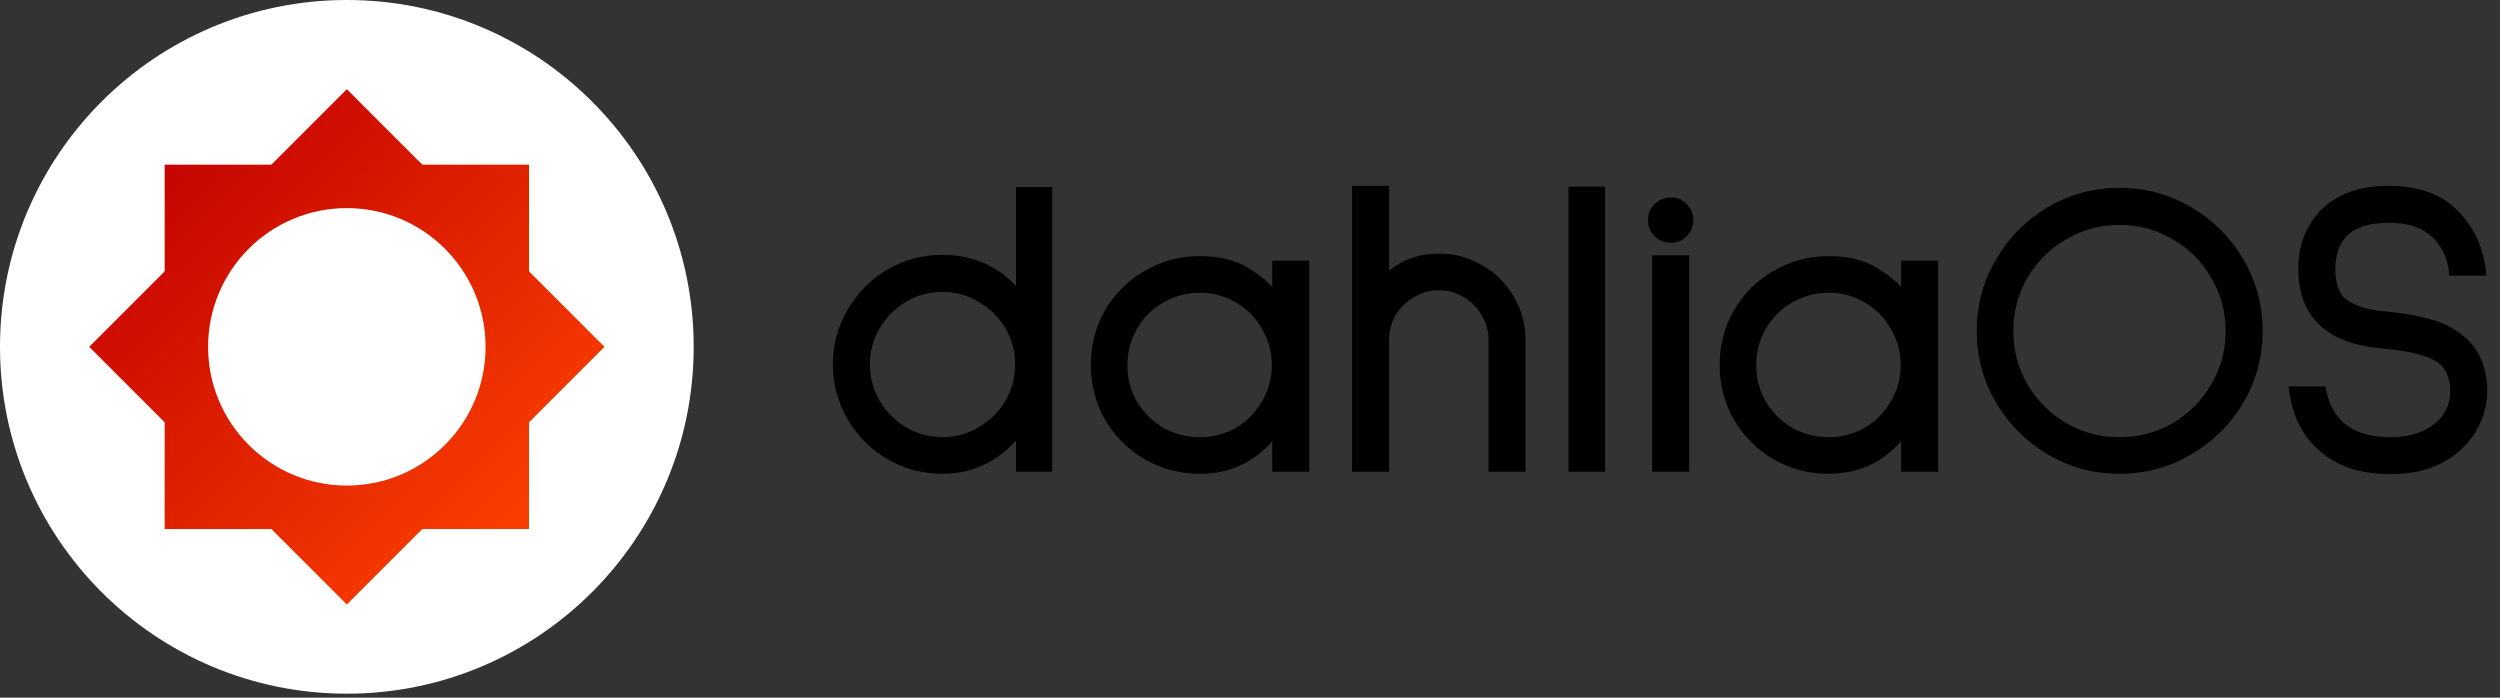 <svg width="129" height="36" viewBox="0 0 129 36" fill="none" xmlns="http://www.w3.org/2000/svg">
<rect x="0" y="0" width="129" height="36" fill="#333333" stroke="none"/>
<g clip-path="url(#clip0)">
<path d="M17.897 35.794C27.781 35.794 35.794 27.781 35.794 17.897C35.794 8.013 27.781 0 17.897 0C8.013 0 0 8.013 0 17.897C0 27.781 8.013 35.794 17.897 35.794Z" fill="white"/>
<path d="M8.496 8.496H27.298V27.298H8.496V8.496Z" fill="url(#paint0_linear)"/>
<path d="M4.602 17.897L17.897 4.602L31.192 17.897L17.897 31.192L4.602 17.897Z" fill="url(#paint1_linear)"/>
<path d="M17.897 25.055C21.85 25.055 25.055 21.85 25.055 17.897C25.055 13.943 21.85 10.738 17.897 10.738C13.943 10.738 10.738 13.943 10.738 17.897C10.738 21.85 13.943 25.055 17.897 25.055Z" fill="white"/>
<path d="M54.079 24.125H52.64V22.128C51.595 23.531 50.257 24.232 48.624 24.232C47.636 24.232 46.727 23.989 45.897 23.502C45.066 23.015 44.408 22.357 43.921 21.526C43.434 20.681 43.191 19.772 43.191 18.799C43.191 17.825 43.434 16.923 43.921 16.093C44.408 15.248 45.066 14.582 45.897 14.095C46.727 13.609 47.636 13.365 48.624 13.365C50.314 13.365 51.653 14.031 52.64 15.363V9.865H54.079V24.125ZM52.597 18.799C52.597 18.083 52.419 17.424 52.06 16.823C51.703 16.222 51.216 15.742 50.6 15.384C49.999 15.026 49.34 14.847 48.624 14.847C47.908 14.847 47.25 15.026 46.649 15.384C46.047 15.742 45.568 16.222 45.21 16.823C44.852 17.424 44.673 18.083 44.673 18.799C44.673 19.515 44.852 20.18 45.21 20.796C45.568 21.397 46.047 21.877 46.649 22.235C47.25 22.593 47.908 22.772 48.624 22.772C49.34 22.772 49.999 22.593 50.6 22.235C51.216 21.877 51.703 21.397 52.06 20.796C52.419 20.18 52.597 19.515 52.597 18.799ZM67.345 13.666V24.125H65.863V22.149C64.875 23.538 63.558 24.232 61.911 24.232C60.923 24.232 60.014 23.996 59.184 23.523C58.353 23.037 57.695 22.378 57.208 21.548C56.735 20.717 56.499 19.815 56.499 18.842C56.499 17.854 56.735 16.945 57.208 16.114C57.695 15.284 58.353 14.632 59.184 14.16C60.014 13.673 60.923 13.43 61.911 13.43C62.928 13.43 63.758 13.645 64.402 14.074C65.061 14.489 65.548 14.94 65.863 15.427V13.666H67.345ZM61.911 22.772C62.627 22.772 63.286 22.6 63.887 22.256C64.488 21.898 64.961 21.419 65.304 20.817C65.662 20.216 65.841 19.558 65.841 18.842C65.841 18.126 65.662 17.467 65.304 16.866C64.961 16.25 64.488 15.771 63.887 15.427C63.286 15.069 62.627 14.89 61.911 14.89C61.195 14.89 60.529 15.069 59.914 15.427C59.313 15.771 58.833 16.25 58.475 16.866C58.131 17.467 57.96 18.126 57.96 18.842C57.96 19.558 58.131 20.216 58.475 20.817C58.833 21.419 59.313 21.898 59.914 22.256C60.529 22.6 61.195 22.772 61.911 22.772ZM74.254 13.301C75.027 13.301 75.736 13.494 76.38 13.881C77.039 14.253 77.554 14.768 77.927 15.427C78.313 16.071 78.507 16.78 78.507 17.553V24.125H77.025V17.553C77.025 17.052 76.896 16.587 76.638 16.157C76.395 15.728 76.058 15.391 75.629 15.148C75.213 14.89 74.755 14.761 74.254 14.761C73.753 14.761 73.288 14.89 72.858 15.148C72.429 15.391 72.085 15.728 71.827 16.157C71.584 16.587 71.462 17.052 71.462 17.553V24.125H69.981V9.8H71.462V14.504C71.806 14.103 72.214 13.802 72.686 13.602C73.173 13.401 73.696 13.301 74.254 13.301ZM82.61 9.843V24.125H81.15V9.843H82.61ZM86.217 10.402C86.475 10.402 86.697 10.495 86.883 10.681C87.069 10.867 87.162 11.089 87.162 11.347C87.162 11.619 87.069 11.848 86.883 12.034C86.697 12.22 86.475 12.313 86.217 12.313C85.945 12.313 85.716 12.22 85.53 12.034C85.344 11.848 85.251 11.619 85.251 11.347C85.251 11.089 85.344 10.867 85.53 10.681C85.716 10.495 85.945 10.402 86.217 10.402ZM86.947 13.387V24.125H85.466V13.387H86.947ZM99.794 13.666V24.125H98.312V22.149C97.324 23.538 96.007 24.232 94.36 24.232C93.373 24.232 92.463 23.996 91.633 23.523C90.802 23.037 90.144 22.378 89.657 21.548C89.185 20.717 88.948 19.815 88.948 18.842C88.948 17.854 89.185 16.945 89.657 16.114C90.144 15.284 90.802 14.632 91.633 14.16C92.463 13.673 93.373 13.43 94.36 13.43C95.377 13.43 96.207 13.645 96.852 14.074C97.51 14.489 97.997 14.94 98.312 15.427V13.666H99.794ZM94.36 22.772C95.076 22.772 95.735 22.6 96.336 22.256C96.938 21.898 97.41 21.419 97.754 20.817C98.112 20.216 98.29 19.558 98.29 18.842C98.29 18.126 98.112 17.467 97.754 16.866C97.41 16.25 96.938 15.771 96.336 15.427C95.735 15.069 95.076 14.89 94.36 14.89C93.644 14.89 92.979 15.069 92.363 15.427C91.762 15.771 91.282 16.25 90.924 16.866C90.581 17.467 90.409 18.126 90.409 18.842C90.409 19.558 90.581 20.216 90.924 20.817C91.282 21.419 91.762 21.898 92.363 22.256C92.979 22.6 93.644 22.772 94.36 22.772ZM109.367 24.232C108.064 24.232 106.868 23.91 105.78 23.266C104.692 22.622 103.826 21.755 103.181 20.667C102.537 19.579 102.215 18.384 102.215 17.081C102.215 15.778 102.537 14.582 103.181 13.494C103.826 12.392 104.692 11.518 105.78 10.874C106.882 10.23 108.078 9.908 109.367 9.908C110.655 9.908 111.851 10.23 112.953 10.874C114.055 11.518 114.929 12.392 115.573 13.494C116.217 14.597 116.54 15.792 116.54 17.081C116.54 18.369 116.217 19.565 115.573 20.667C114.929 21.755 114.055 22.622 112.953 23.266C111.865 23.91 110.669 24.232 109.367 24.232ZM109.367 22.772C110.397 22.772 111.349 22.521 112.223 22.02C113.096 21.505 113.783 20.81 114.285 19.937C114.8 19.064 115.058 18.111 115.058 17.081C115.058 16.05 114.8 15.098 114.285 14.224C113.783 13.351 113.096 12.664 112.223 12.163C111.349 11.647 110.397 11.389 109.367 11.389C108.336 11.389 107.384 11.647 106.51 12.163C105.637 12.664 104.942 13.351 104.427 14.224C103.926 15.098 103.675 16.05 103.675 17.081C103.675 18.111 103.926 19.064 104.427 19.937C104.942 20.81 105.637 21.505 106.51 22.02C107.384 22.521 108.336 22.772 109.367 22.772ZM126.58 13.988C126.509 13.444 126.337 12.972 126.065 12.571C125.507 11.712 124.583 11.282 123.294 11.282C122.221 11.282 121.44 11.525 120.954 12.012C120.51 12.47 120.288 13.093 120.288 13.881C120.288 14.754 120.531 15.355 121.018 15.685C121.505 16.014 122.185 16.215 123.058 16.286C123.889 16.358 124.59 16.472 125.163 16.63C125.736 16.773 126.215 16.973 126.602 17.231C127.618 17.861 128.127 18.849 128.127 20.195C128.127 20.724 128.019 21.226 127.804 21.698C127.604 22.171 127.311 22.593 126.924 22.965C126.051 23.824 124.855 24.254 123.337 24.254C121.805 24.254 120.596 23.831 119.708 22.987C118.949 22.285 118.491 21.34 118.334 20.152H119.815C119.944 20.868 120.245 21.455 120.717 21.913C121.333 22.485 122.214 22.772 123.359 22.772C124.333 22.772 125.12 22.536 125.721 22.063C126.337 21.576 126.645 20.954 126.645 20.195C126.645 19.708 126.545 19.307 126.344 18.992C126.158 18.663 125.793 18.398 125.249 18.198C124.705 17.997 123.932 17.854 122.929 17.768C120.18 17.524 118.806 16.229 118.806 13.881C118.806 13.294 118.899 12.757 119.085 12.27C119.286 11.769 119.565 11.339 119.923 10.982C120.71 10.194 121.827 9.8 123.273 9.8H123.294C124.769 9.815 125.893 10.223 126.666 11.024C127.454 11.812 127.919 12.807 128.062 14.01H126.58V13.988Z" fill="black"/>
<path d="M54.079 24.125V24.34H54.294V24.125H54.079ZM52.64 24.125H52.426V24.34H52.64V24.125ZM52.64 22.128H52.855V21.48L52.468 21.999L52.64 22.128ZM45.897 23.502L46.005 23.317L45.897 23.502ZM43.921 21.526L43.735 21.634L43.735 21.634L43.736 21.635L43.921 21.526ZM43.921 16.093L44.106 16.201L44.107 16.201L44.107 16.2L43.921 16.093ZM45.897 14.095L46.005 14.281L45.897 14.095ZM52.64 15.363L52.468 15.491L52.855 16.012V15.363H52.64ZM52.64 9.865V9.65H52.426V9.865H52.64ZM54.079 9.865H54.294V9.65H54.079V9.865ZM52.06 16.823L51.876 16.933L52.06 16.823ZM50.6 15.384L50.49 15.569L50.491 15.569L50.492 15.57L50.6 15.384ZM46.649 15.384L46.758 15.569L46.649 15.384ZM45.21 16.823L45.394 16.933L45.21 16.823ZM45.21 20.796L45.024 20.904L45.025 20.905L45.025 20.906L45.21 20.796ZM46.649 22.235L46.539 22.419L46.649 22.235ZM50.6 22.235L50.492 22.049L50.491 22.05L50.49 22.05L50.6 22.235ZM52.06 20.796L52.245 20.906L52.246 20.905L52.246 20.904L52.06 20.796ZM54.079 23.91H52.64V24.34H54.079V23.91ZM52.855 24.125V22.128H52.426V24.125H52.855ZM52.468 21.999C51.46 23.352 50.183 24.017 48.624 24.017V24.447C50.33 24.447 51.73 23.709 52.813 22.256L52.468 21.999ZM48.624 24.017C47.674 24.017 46.802 23.784 46.005 23.317L45.788 23.687C46.653 24.194 47.599 24.447 48.624 24.447V24.017ZM46.005 23.317C45.207 22.849 44.575 22.216 44.106 21.418L43.736 21.635C44.241 22.497 44.926 23.182 45.788 23.687L46.005 23.317ZM44.107 21.419C43.639 20.607 43.406 19.735 43.406 18.799H42.976C42.976 19.81 43.23 20.756 43.735 21.634L44.107 21.419ZM43.406 18.799C43.406 17.863 43.639 16.998 44.106 16.201L43.736 15.984C43.23 16.848 42.976 17.788 42.976 18.799H43.406ZM44.107 16.2C44.576 15.387 45.208 14.748 46.005 14.281L45.788 13.91C44.925 14.416 44.24 15.109 43.735 15.986L44.107 16.2ZM46.005 14.281C46.802 13.814 47.674 13.58 48.624 13.58V13.151C47.599 13.151 46.653 13.404 45.788 13.91L46.005 14.281ZM48.624 13.58C50.247 13.58 51.522 14.215 52.468 15.491L52.813 15.235C51.783 13.847 50.38 13.151 48.624 13.151V13.58ZM52.855 15.363V9.865H52.426V15.363H52.855ZM52.64 10.079H54.079V9.65H52.64V10.079ZM53.864 9.865V24.125H54.294V9.865H53.864ZM52.812 18.799C52.812 18.045 52.623 17.349 52.245 16.713L51.876 16.933C52.214 17.5 52.383 18.121 52.383 18.799H52.812ZM52.245 16.713C51.868 16.08 51.355 15.574 50.708 15.198L50.492 15.57C51.077 15.91 51.537 16.363 51.876 16.933L52.245 16.713ZM50.71 15.2C50.075 14.821 49.378 14.632 48.624 14.632V15.062C49.303 15.062 49.923 15.231 50.49 15.569L50.71 15.2ZM48.624 14.632C47.871 14.632 47.174 14.821 46.539 15.2L46.758 15.569C47.326 15.231 47.946 15.062 48.624 15.062V14.632ZM46.539 15.2C45.907 15.576 45.401 16.081 45.025 16.713L45.394 16.933C45.734 16.362 46.188 15.908 46.758 15.569L46.539 15.2ZM45.025 16.713C44.647 17.349 44.458 18.045 44.458 18.799H44.888C44.888 18.121 45.056 17.5 45.394 16.933L45.025 16.713ZM44.458 18.799C44.458 19.552 44.647 20.255 45.024 20.904L45.395 20.688C45.056 20.105 44.888 19.477 44.888 18.799H44.458ZM45.025 20.906C45.401 21.538 45.907 22.043 46.539 22.419L46.758 22.05C46.188 21.711 45.734 21.257 45.394 20.686L45.025 20.906ZM46.539 22.419C47.174 22.798 47.871 22.987 48.624 22.987V22.557C47.946 22.557 47.326 22.388 46.758 22.05L46.539 22.419ZM48.624 22.987C49.378 22.987 50.075 22.798 50.71 22.419L50.49 22.05C49.923 22.388 49.303 22.557 48.624 22.557V22.987ZM50.708 22.421C51.355 22.045 51.868 21.539 52.245 20.906L51.876 20.686C51.537 21.256 51.077 21.709 50.492 22.049L50.708 22.421ZM52.246 20.904C52.623 20.255 52.812 19.552 52.812 18.799H52.383C52.383 19.477 52.214 20.105 51.875 20.688L52.246 20.904ZM67.345 13.666H67.559V13.451H67.345V13.666ZM67.345 24.125V24.34H67.559V24.125H67.345ZM65.863 24.125H65.648V24.34H65.863V24.125ZM65.863 22.149H66.078V21.477L65.688 22.025L65.863 22.149ZM59.184 23.523L59.075 23.709L59.076 23.709L59.078 23.71L59.184 23.523ZM57.208 21.548L57.021 21.654L57.022 21.655L57.023 21.656L57.208 21.548ZM57.208 16.114L57.023 16.006L57.022 16.007L57.021 16.008L57.208 16.114ZM59.184 14.16L59.29 14.347L59.291 14.346L59.292 14.345L59.184 14.16ZM64.402 14.074L64.283 14.253L64.285 14.254L64.288 14.256L64.402 14.074ZM65.863 15.427L65.683 15.544L66.078 16.154V15.427H65.863ZM65.863 13.666V13.451H65.648V13.666H65.863ZM63.887 22.256L63.994 22.443L63.995 22.442L63.997 22.441L63.887 22.256ZM65.304 20.817L65.12 20.708L65.119 20.709L65.118 20.711L65.304 20.817ZM65.304 16.866L65.117 16.971L65.118 16.973L65.12 16.976L65.304 16.866ZM63.887 15.427L63.777 15.612L63.779 15.613L63.781 15.614L63.887 15.427ZM59.914 15.427L60.021 15.614L60.021 15.613L60.022 15.613L59.914 15.427ZM58.475 16.866L58.289 16.758L58.289 16.759L58.289 16.759L58.475 16.866ZM58.475 20.817L58.289 20.924L58.29 20.926L58.291 20.927L58.475 20.817ZM59.914 22.256L59.804 22.441L59.807 22.442L59.809 22.444L59.914 22.256ZM67.13 13.666V24.125H67.559V13.666H67.13ZM67.345 23.91H65.863V24.34H67.345V23.91ZM66.078 24.125V22.149H65.648V24.125H66.078ZM65.688 22.025C64.739 23.359 63.485 24.017 61.911 24.017V24.447C63.63 24.447 65.011 23.717 66.038 22.274L65.688 22.025ZM61.911 24.017C60.959 24.017 60.087 23.79 59.29 23.337L59.078 23.71C59.941 24.202 60.888 24.447 61.911 24.447V24.017ZM59.292 23.338C58.494 22.87 57.861 22.238 57.393 21.439L57.023 21.656C57.528 22.518 58.213 23.203 59.075 23.709L59.292 23.338ZM57.395 21.442C56.941 20.644 56.714 19.779 56.714 18.842H56.284C56.284 19.852 56.53 20.791 57.021 21.654L57.395 21.442ZM56.714 18.842C56.714 17.89 56.941 17.017 57.395 16.221L57.021 16.008C56.53 16.872 56.284 17.818 56.284 18.842H56.714ZM57.393 16.223C57.861 15.425 58.493 14.8 59.29 14.347L59.078 13.973C58.214 14.464 57.528 15.143 57.023 16.006L57.393 16.223ZM59.292 14.345C60.089 13.878 60.961 13.645 61.911 13.645V13.215C60.886 13.215 59.939 13.468 59.075 13.975L59.292 14.345ZM61.911 13.645C62.898 13.645 63.684 13.853 64.283 14.253L64.522 13.895C63.833 13.436 62.957 13.215 61.911 13.215V13.645ZM64.288 14.256C64.929 14.66 65.389 15.09 65.683 15.544L66.043 15.31C65.707 14.79 65.193 14.319 64.517 13.892L64.288 14.256ZM66.078 15.427V13.666H65.648V15.427H66.078ZM65.863 13.881H67.345V13.451H65.863V13.881ZM61.911 22.987C62.663 22.987 63.359 22.806 63.994 22.443L63.781 22.07C63.213 22.394 62.591 22.557 61.911 22.557V22.987ZM63.997 22.441C64.63 22.064 65.129 21.558 65.491 20.924L65.118 20.711C64.793 21.28 64.347 21.733 63.777 22.072L63.997 22.441ZM65.489 20.927C65.867 20.292 66.056 19.595 66.056 18.842H65.626C65.626 19.52 65.458 20.14 65.12 20.708L65.489 20.927ZM66.056 18.842C66.056 18.088 65.867 17.391 65.489 16.756L65.12 16.976C65.458 17.543 65.626 18.164 65.626 18.842H66.056ZM65.492 16.761C65.13 16.112 64.63 15.604 63.994 15.241L63.781 15.614C64.347 15.937 64.792 16.388 65.117 16.971L65.492 16.761ZM63.997 15.242C63.361 14.864 62.665 14.675 61.911 14.675V15.105C62.589 15.105 63.21 15.274 63.777 15.612L63.997 15.242ZM61.911 14.675C61.158 14.675 60.455 14.864 59.806 15.241L60.022 15.613C60.605 15.274 61.233 15.105 61.911 15.105V14.675ZM59.807 15.241C59.172 15.604 58.666 16.111 58.289 16.758L58.661 16.974C59 16.39 59.453 15.938 60.021 15.614L59.807 15.241ZM58.289 16.759C57.926 17.394 57.745 18.09 57.745 18.842H58.174C58.174 18.162 58.337 17.54 58.662 16.973L58.289 16.759ZM57.745 18.842C57.745 19.594 57.926 20.289 58.289 20.924L58.662 20.711C58.337 20.143 58.174 19.522 58.174 18.842H57.745ZM58.291 20.927C58.667 21.559 59.172 22.065 59.804 22.441L60.024 22.072C59.453 21.732 58.999 21.278 58.66 20.708L58.291 20.927ZM59.809 22.444C60.458 22.806 61.159 22.987 61.911 22.987V22.557C61.231 22.557 60.602 22.394 60.019 22.069L59.809 22.444ZM76.38 13.881L76.27 14.065L76.272 14.066L76.275 14.068L76.38 13.881ZM77.927 15.427L77.74 15.533L77.741 15.535L77.742 15.537L77.927 15.427ZM78.507 24.125V24.34H78.721V24.125H78.507ZM77.025 24.125H76.81V24.34H77.025V24.125ZM76.638 16.157L76.451 16.263L76.452 16.265L76.454 16.268L76.638 16.157ZM75.629 15.148L75.515 15.33L75.519 15.333L75.523 15.335L75.629 15.148ZM72.858 15.148L72.964 15.335L72.966 15.333L72.969 15.332L72.858 15.148ZM71.827 16.157L71.643 16.047L71.642 16.049L71.641 16.051L71.827 16.157ZM71.462 24.125V24.34H71.677V24.125H71.462ZM69.981 24.125H69.766V24.34H69.981V24.125ZM69.981 9.8V9.586H69.766V9.8H69.981ZM71.462 9.8H71.677V9.586H71.462V9.8ZM71.462 14.504H71.248V15.084L71.625 14.643L71.462 14.504ZM72.686 13.602L72.605 13.403L72.603 13.403L72.603 13.404L72.686 13.602ZM74.254 13.516C74.989 13.516 75.66 13.699 76.27 14.065L76.491 13.697C75.812 13.289 75.065 13.086 74.254 13.086V13.516ZM76.275 14.068C76.899 14.421 77.387 14.908 77.74 15.533L78.114 15.321C77.722 14.629 77.179 14.085 76.486 13.694L76.275 14.068ZM77.742 15.537C78.108 16.147 78.292 16.818 78.292 17.553H78.721C78.721 16.742 78.518 15.995 78.111 15.316L77.742 15.537ZM78.292 17.553V24.125H78.721V17.553H78.292ZM78.507 23.91H77.025V24.34H78.507V23.91ZM77.239 24.125V17.553H76.81V24.125H77.239ZM77.239 17.553C77.239 17.013 77.1 16.51 76.822 16.047L76.454 16.268C76.692 16.664 76.81 17.091 76.81 17.553H77.239ZM76.825 16.051C76.562 15.588 76.198 15.224 75.734 14.961L75.523 15.335C75.918 15.559 76.227 15.867 76.451 16.263L76.825 16.051ZM75.742 14.965C75.292 14.686 74.794 14.546 74.254 14.546V14.976C74.716 14.976 75.135 15.094 75.515 15.33L75.742 14.965ZM74.254 14.546C73.714 14.546 73.21 14.686 72.748 14.964L72.969 15.332C73.365 15.094 73.792 14.976 74.254 14.976V14.546ZM72.752 14.961C72.29 15.223 71.92 15.586 71.643 16.047L72.011 16.268C72.251 15.87 72.567 15.559 72.964 15.335L72.752 14.961ZM71.641 16.051C71.379 16.514 71.248 17.015 71.248 17.553H71.677C71.677 17.089 71.789 16.66 72.014 16.263L71.641 16.051ZM71.248 17.553V24.125H71.677V17.553H71.248ZM71.462 23.91H69.981V24.34H71.462V23.91ZM70.195 24.125V9.8H69.766V24.125H70.195ZM69.981 10.015H71.462V9.586H69.981V10.015ZM71.248 9.8V14.504H71.677V9.8H71.248ZM71.625 14.643C71.948 14.267 72.329 13.986 72.77 13.799L72.603 13.404C72.099 13.618 71.664 13.938 71.299 14.364L71.625 14.643ZM72.768 13.8C73.227 13.611 73.722 13.516 74.254 13.516V13.086C73.669 13.086 73.119 13.191 72.605 13.403L72.768 13.8ZM82.61 9.843H82.825V9.628H82.61V9.843ZM82.61 24.125V24.34H82.825V24.125H82.61ZM81.15 24.125H80.935V24.34H81.15V24.125ZM81.15 9.843V9.628H80.935V9.843H81.15ZM82.395 9.843V24.125H82.825V9.843H82.395ZM82.61 23.91H81.15V24.34H82.61V23.91ZM81.364 24.125V9.843H80.935V24.125H81.364ZM81.15 10.058H82.61V9.628H81.15V10.058ZM86.883 10.681L86.731 10.833L86.883 10.681ZM86.883 12.034L86.731 11.882L86.883 12.034ZM85.53 12.034L85.378 12.186L85.53 12.034ZM85.53 10.681L85.378 10.529L85.53 10.681ZM86.947 13.387H87.162V13.172H86.947V13.387ZM86.947 24.125V24.34H87.162V24.125H86.947ZM85.466 24.125H85.251V24.34H85.466V24.125ZM85.466 13.387V13.172H85.251V13.387H85.466ZM86.217 10.616C86.417 10.616 86.584 10.686 86.731 10.833L87.035 10.529C86.809 10.303 86.533 10.187 86.217 10.187V10.616ZM86.731 10.833C86.878 10.979 86.947 11.147 86.947 11.347H87.377C87.377 11.03 87.26 10.754 87.035 10.529L86.731 10.833ZM86.947 11.347C86.947 11.564 86.876 11.738 86.731 11.882L87.035 12.186C87.263 11.958 87.377 11.673 87.377 11.347H86.947ZM86.731 11.882C86.584 12.029 86.417 12.098 86.217 12.098V12.528C86.533 12.528 86.809 12.411 87.035 12.186L86.731 11.882ZM86.217 12.098C86 12.098 85.826 12.026 85.682 11.882L85.378 12.186C85.606 12.414 85.89 12.528 86.217 12.528V12.098ZM85.682 11.882C85.537 11.738 85.466 11.564 85.466 11.347H85.036C85.036 11.673 85.15 11.958 85.378 12.186L85.682 11.882ZM85.466 11.347C85.466 11.147 85.535 10.979 85.682 10.833L85.378 10.529C85.153 10.754 85.036 11.03 85.036 11.347H85.466ZM85.682 10.833C85.826 10.688 86 10.616 86.217 10.616V10.187C85.89 10.187 85.606 10.301 85.378 10.529L85.682 10.833ZM86.733 13.387V24.125H87.162V13.387H86.733ZM86.947 23.91H85.466V24.34H86.947V23.91ZM85.68 24.125V13.387H85.251V24.125H85.68ZM85.466 13.602H86.947V13.172H85.466V13.602ZM99.794 13.666H100.009V13.451H99.794V13.666ZM99.794 24.125V24.34H100.009V24.125H99.794ZM98.312 24.125H98.097V24.34H98.312V24.125ZM98.312 22.149H98.527V21.477L98.137 22.025L98.312 22.149ZM91.633 23.523L91.524 23.709L91.526 23.709L91.527 23.71L91.633 23.523ZM89.657 21.548L89.471 21.654L89.471 21.655L89.472 21.656L89.657 21.548ZM89.657 16.114L89.472 16.006L89.471 16.007L89.471 16.008L89.657 16.114ZM91.633 14.16L91.739 14.347L91.74 14.346L91.742 14.345L91.633 14.16ZM96.852 14.074L96.733 14.253L96.735 14.254L96.737 14.256L96.852 14.074ZM98.312 15.427L98.132 15.544L98.527 16.154V15.427H98.312ZM98.312 13.666V13.451H98.097V13.666H98.312ZM96.336 22.256L96.443 22.443L96.445 22.442L96.446 22.441L96.336 22.256ZM97.754 20.817L97.569 20.708L97.568 20.709L97.567 20.711L97.754 20.817ZM97.754 16.866L97.566 16.971L97.567 16.973L97.569 16.976L97.754 16.866ZM96.336 15.427L96.227 15.612L96.228 15.613L96.23 15.614L96.336 15.427ZM92.363 15.427L92.47 15.614L92.471 15.613L92.471 15.613L92.363 15.427ZM90.924 16.866L90.739 16.758L90.738 16.759L90.738 16.759L90.924 16.866ZM90.924 20.817L90.738 20.924L90.739 20.926L90.74 20.927L90.924 20.817ZM92.363 22.256L92.253 22.441L92.256 22.442L92.259 22.444L92.363 22.256ZM99.579 13.666V24.125H100.009V13.666H99.579ZM99.794 23.91H98.312V24.34H99.794V23.91ZM98.527 24.125V22.149H98.097V24.125H98.527ZM98.137 22.025C97.188 23.359 95.935 24.017 94.36 24.017V24.447C96.079 24.447 97.461 23.717 98.487 22.274L98.137 22.025ZM94.36 24.017C93.409 24.017 92.536 23.79 91.739 23.337L91.527 23.71C92.391 24.202 93.337 24.447 94.36 24.447V24.017ZM91.742 23.338C90.943 22.87 90.311 22.238 89.843 21.439L89.472 21.656C89.977 22.518 90.662 23.203 91.524 23.709L91.742 23.338ZM89.844 21.442C89.39 20.644 89.163 19.779 89.163 18.842H88.734C88.734 19.852 88.979 20.791 89.471 21.654L89.844 21.442ZM89.163 18.842C89.163 17.89 89.39 17.017 89.844 16.221L89.471 16.008C88.979 16.872 88.734 17.818 88.734 18.842H89.163ZM89.843 16.223C90.31 15.425 90.942 14.8 91.739 14.347L91.527 13.973C90.663 14.464 89.978 15.143 89.472 16.006L89.843 16.223ZM91.742 14.345C92.538 13.878 93.41 13.645 94.36 13.645V13.215C93.335 13.215 92.389 13.468 91.524 13.975L91.742 14.345ZM94.36 13.645C95.348 13.645 96.133 13.853 96.733 14.253L96.971 13.895C96.282 13.436 95.406 13.215 94.36 13.215V13.645ZM96.737 14.256C97.378 14.66 97.839 15.09 98.132 15.544L98.492 15.31C98.156 14.79 97.643 14.319 96.966 13.892L96.737 14.256ZM98.527 15.427V13.666H98.097V15.427H98.527ZM98.312 13.881H99.794V13.451H98.312V13.881ZM94.36 22.987C95.112 22.987 95.808 22.806 96.443 22.443L96.23 22.07C95.662 22.394 95.04 22.557 94.36 22.557V22.987ZM96.446 22.441C97.079 22.064 97.578 21.558 97.94 20.924L97.567 20.711C97.242 21.28 96.796 21.733 96.227 22.072L96.446 22.441ZM97.938 20.927C98.316 20.292 98.505 19.595 98.505 18.842H98.076C98.076 19.52 97.907 20.14 97.569 20.708L97.938 20.927ZM98.505 18.842C98.505 18.088 98.316 17.391 97.938 16.756L97.569 16.976C97.907 17.543 98.076 18.164 98.076 18.842H98.505ZM97.941 16.761C97.579 16.112 97.079 15.604 96.443 15.241L96.23 15.614C96.796 15.937 97.241 16.388 97.566 16.971L97.941 16.761ZM96.446 15.242C95.811 14.864 95.114 14.675 94.36 14.675V15.105C95.039 15.105 95.659 15.274 96.227 15.612L96.446 15.242ZM94.36 14.675C93.607 14.675 92.904 14.864 92.255 15.241L92.471 15.613C93.054 15.274 93.682 15.105 94.36 15.105V14.675ZM92.257 15.241C91.621 15.604 91.115 16.111 90.739 16.758L91.11 16.974C91.449 16.39 91.902 15.938 92.47 15.614L92.257 15.241ZM90.738 16.759C90.375 17.394 90.194 18.09 90.194 18.842H90.624C90.624 18.162 90.786 17.54 91.111 16.973L90.738 16.759ZM90.194 18.842C90.194 19.594 90.375 20.289 90.738 20.924L91.111 20.711C90.786 20.143 90.624 19.522 90.624 18.842H90.194ZM90.74 20.927C91.116 21.559 91.621 22.065 92.253 22.441L92.473 22.072C91.902 21.732 91.448 21.278 91.109 20.708L90.74 20.927ZM92.259 22.444C92.907 22.806 93.609 22.987 94.36 22.987V22.557C93.681 22.557 93.051 22.394 92.468 22.069L92.259 22.444ZM105.78 23.266L105.889 23.081L105.78 23.266ZM103.181 20.667L102.996 20.777L103.181 20.667ZM103.181 13.494L103.366 13.604L103.366 13.603L103.367 13.602L103.181 13.494ZM105.78 10.874L105.672 10.689L105.671 10.689L105.67 10.689L105.78 10.874ZM112.953 10.874L112.845 11.059L112.953 10.874ZM115.573 13.494L115.759 13.386L115.573 13.494ZM115.573 20.667L115.758 20.777L115.758 20.776L115.759 20.776L115.573 20.667ZM112.953 23.266L112.845 23.08L112.844 23.081L112.844 23.081L112.953 23.266ZM112.223 22.02L112.33 22.206L112.331 22.206L112.332 22.205L112.223 22.02ZM114.285 19.937L114.1 19.828L114.099 19.829L114.098 19.83L114.285 19.937ZM114.285 14.224L114.098 14.331L114.099 14.332L114.1 14.334L114.285 14.224ZM112.223 12.163L112.114 12.348L112.115 12.348L112.116 12.349L112.223 12.163ZM106.51 12.163L106.617 12.349L106.618 12.348L106.619 12.348L106.51 12.163ZM104.427 14.224L104.242 14.115L104.241 14.116L104.241 14.117L104.427 14.224ZM104.427 19.937L104.241 20.044L104.241 20.045L104.242 20.046L104.427 19.937ZM106.51 22.02L106.401 22.205L106.402 22.206L106.403 22.206L106.51 22.02ZM109.367 24.017C108.101 24.017 106.943 23.705 105.889 23.081L105.67 23.451C106.793 24.115 108.026 24.447 109.367 24.447V24.017ZM105.889 23.081C104.832 22.455 103.992 21.615 103.366 20.558L102.996 20.777C103.659 21.896 104.551 22.788 105.67 23.451L105.889 23.081ZM103.366 20.558C102.742 19.504 102.43 18.346 102.43 17.081H102C102 18.421 102.332 19.654 102.996 20.777L103.366 20.558ZM102.43 17.081C102.43 15.815 102.742 14.658 103.366 13.604L102.996 13.385C102.332 14.507 102 15.741 102 17.081H102.43ZM103.367 13.602C103.993 12.531 104.833 11.684 105.889 11.059L105.67 10.689C104.551 11.352 103.658 12.252 102.996 13.386L103.367 13.602ZM105.888 11.059C106.958 10.435 108.116 10.122 109.367 10.122V9.693C108.04 9.693 106.807 10.025 105.672 10.689L105.888 11.059ZM109.367 10.122C110.617 10.122 111.775 10.435 112.845 11.059L113.061 10.689C111.926 10.025 110.693 9.693 109.367 9.693V10.122ZM112.845 11.059C113.915 11.685 114.762 12.532 115.388 13.602L115.759 13.386C115.096 12.252 114.196 11.352 113.061 10.689L112.845 11.059ZM115.388 13.602C116.012 14.672 116.325 15.83 116.325 17.081H116.754C116.754 15.754 116.422 14.521 115.759 13.386L115.388 13.602ZM116.325 17.081C116.325 18.331 116.012 19.49 115.388 20.559L115.759 20.776C116.422 19.64 116.754 18.407 116.754 17.081H116.325ZM115.388 20.558C114.763 21.614 113.916 22.454 112.845 23.08L113.061 23.451C114.195 22.789 115.095 21.896 115.758 20.777L115.388 20.558ZM112.844 23.081C111.79 23.705 110.632 24.017 109.367 24.017V24.447C110.707 24.447 111.94 24.115 113.062 23.451L112.844 23.081ZM109.367 22.987C110.434 22.987 111.423 22.727 112.33 22.206L112.116 21.834C111.276 22.316 110.361 22.557 109.367 22.557V22.987ZM112.332 22.205C113.237 21.671 113.951 20.95 114.471 20.044L114.098 19.83C113.616 20.671 112.955 21.339 112.114 21.835L112.332 22.205ZM114.469 20.046C115.005 19.139 115.272 18.149 115.272 17.081H114.843C114.843 18.074 114.595 18.988 114.1 19.828L114.469 20.046ZM115.272 17.081C115.272 16.012 115.005 15.022 114.469 14.115L114.1 14.334C114.595 15.173 114.843 16.088 114.843 17.081H115.272ZM114.471 14.117C113.951 13.211 113.236 12.496 112.33 11.976L112.116 12.349C112.956 12.831 113.616 13.491 114.098 14.331L114.471 14.117ZM112.332 11.978C111.425 11.442 110.435 11.175 109.367 11.175V11.604C110.36 11.604 111.274 11.852 112.114 12.348L112.332 11.978ZM109.367 11.175C108.298 11.175 107.308 11.442 106.401 11.978L106.619 12.348C107.459 11.852 108.373 11.604 109.367 11.604V11.175ZM106.403 11.976C105.497 12.496 104.776 13.21 104.242 14.115L104.612 14.334C105.109 13.492 105.776 12.831 106.617 12.349L106.403 11.976ZM104.241 14.117C103.72 15.024 103.461 16.013 103.461 17.081H103.89C103.89 16.086 104.131 15.171 104.613 14.331L104.241 14.117ZM103.461 17.081C103.461 18.148 103.72 19.137 104.241 20.044L104.613 19.83C104.131 18.99 103.89 18.075 103.89 17.081H103.461ZM104.242 20.046C104.776 20.951 105.496 21.671 106.401 22.205L106.619 21.835C105.777 21.338 105.109 20.67 104.612 19.828L104.242 20.046ZM106.403 22.206C107.31 22.727 108.299 22.987 109.367 22.987V22.557C108.372 22.557 107.457 22.316 106.617 21.834L106.403 22.206ZM126.58 13.988H126.795V13.974L126.793 13.96L126.58 13.988ZM126.065 12.571L125.885 12.688L125.886 12.69L125.887 12.691L126.065 12.571ZM120.954 12.012L120.802 11.861L120.801 11.862L120.799 11.863L120.954 12.012ZM121.018 15.685L120.898 15.863L121.018 15.685ZM123.058 16.286L123.077 16.072L123.076 16.072L123.076 16.072L123.058 16.286ZM125.163 16.63L125.106 16.837L125.109 16.837L125.111 16.838L125.163 16.63ZM126.602 17.231L126.483 17.41L126.486 17.412L126.489 17.414L126.602 17.231ZM127.804 21.698L127.609 21.609L127.608 21.612L127.607 21.614L127.804 21.698ZM126.924 22.965L126.775 22.811L126.774 22.811L126.773 22.812L126.924 22.965ZM119.708 22.987L119.856 22.831L119.855 22.83L119.854 22.829L119.708 22.987ZM118.334 20.152V19.937H118.088L118.121 20.18L118.334 20.152ZM119.815 20.152L120.027 20.114L119.995 19.937H119.815V20.152ZM120.717 21.913L120.568 22.067L120.569 22.069L120.571 22.07L120.717 21.913ZM125.721 22.063L125.854 22.232L125.854 22.232L125.854 22.232L125.721 22.063ZM126.344 18.992L126.157 19.098L126.16 19.103L126.163 19.107L126.344 18.992ZM125.249 18.198L125.323 17.996L125.249 18.198ZM122.929 17.768L122.911 17.982L122.911 17.982L122.911 17.982L122.929 17.768ZM119.085 12.27L118.886 12.19L118.885 12.192L118.884 12.193L119.085 12.27ZM119.923 10.982L119.771 10.83L119.923 10.982ZM123.295 9.8L123.297 9.586H123.296H123.295V9.8ZM126.666 11.024L126.512 11.174L126.513 11.175L126.514 11.176L126.666 11.024ZM128.062 14.01V14.224H128.304L128.276 13.984L128.062 14.01ZM126.58 14.01H126.366V14.224H126.58V14.01ZM126.793 13.96C126.718 13.387 126.536 12.882 126.243 12.45L125.887 12.691C126.138 13.061 126.3 13.501 126.368 14.016L126.793 13.96ZM126.245 12.454C125.637 11.518 124.635 11.067 123.295 11.067V11.497C124.532 11.497 125.377 11.906 125.885 12.688L126.245 12.454ZM123.295 11.067C122.195 11.067 121.346 11.316 120.802 11.861L121.106 12.164C121.534 11.735 122.247 11.497 123.295 11.497V11.067ZM120.799 11.863C120.308 12.37 120.073 13.051 120.073 13.881H120.503C120.503 13.135 120.711 12.571 121.108 12.162L120.799 11.863ZM120.073 13.881C120.073 14.789 120.327 15.476 120.898 15.863L121.138 15.507C120.736 15.234 120.503 14.72 120.503 13.881H120.073ZM120.898 15.863C121.427 16.22 122.147 16.427 123.041 16.5L123.076 16.072C122.223 16.002 121.583 15.808 121.138 15.507L120.898 15.863ZM123.04 16.5C123.862 16.571 124.55 16.684 125.106 16.837L125.22 16.423C124.631 16.261 123.915 16.144 123.077 16.072L123.04 16.5ZM125.111 16.838C125.666 16.977 126.121 17.169 126.483 17.41L126.721 17.052C126.309 16.778 125.806 16.569 125.215 16.421L125.111 16.838ZM126.489 17.414C127.433 17.999 127.912 18.912 127.912 20.195H128.341C128.341 18.786 127.804 17.723 126.715 17.049L126.489 17.414ZM127.912 20.195C127.912 20.695 127.811 21.165 127.609 21.609L128 21.787C128.228 21.286 128.341 20.755 128.341 20.195H127.912ZM127.607 21.614C127.418 22.059 127.142 22.457 126.775 22.811L127.073 23.12C127.479 22.729 127.79 22.282 128.002 21.782L127.607 21.614ZM126.773 22.812C125.949 23.623 124.813 24.039 123.337 24.039V24.468C124.897 24.468 126.152 24.026 127.075 23.118L126.773 22.812ZM123.337 24.039C121.846 24.039 120.694 23.629 119.856 22.831L119.56 23.142C120.497 24.034 121.765 24.468 123.337 24.468V24.039ZM119.854 22.829C119.137 22.167 118.698 21.271 118.546 20.124L118.121 20.18C118.284 21.41 118.761 22.403 119.562 23.144L119.854 22.829ZM118.334 20.366H119.815V19.937H118.334V20.366ZM119.604 20.19C119.74 20.945 120.06 21.574 120.568 22.067L120.867 21.759C120.43 21.335 120.148 20.79 120.027 20.114L119.604 20.19ZM120.571 22.07C121.239 22.691 122.179 22.987 123.359 22.987V22.557C122.248 22.557 121.427 22.28 120.864 21.756L120.571 22.07ZM123.359 22.987C124.367 22.987 125.206 22.742 125.854 22.232L125.589 21.894C125.035 22.33 124.298 22.557 123.359 22.557V22.987ZM125.854 22.232C126.52 21.706 126.86 21.022 126.86 20.195H126.43C126.43 20.885 126.154 21.447 125.588 21.895L125.854 22.232ZM126.86 20.195C126.86 19.679 126.753 19.235 126.525 18.877L126.163 19.107C126.336 19.379 126.43 19.737 126.43 20.195H126.86ZM126.531 18.886C126.31 18.494 125.891 18.205 125.323 17.996L125.175 18.399C125.695 18.591 126.006 18.831 126.157 19.098L126.531 18.886ZM125.323 17.996C124.753 17.786 123.957 17.64 122.948 17.554L122.911 17.982C123.906 18.067 124.657 18.208 125.175 18.399L125.323 17.996ZM122.949 17.554C121.601 17.435 120.623 17.06 119.984 16.457C119.35 15.86 119.021 15.011 119.021 13.881H118.591C118.591 15.099 118.949 16.072 119.69 16.77C120.425 17.463 121.509 17.858 122.911 17.982L122.949 17.554ZM119.021 13.881C119.021 13.317 119.11 12.806 119.286 12.347L118.884 12.193C118.688 12.707 118.591 13.271 118.591 13.881H119.021ZM119.285 12.35C119.475 11.874 119.739 11.469 120.075 11.133L119.771 10.83C119.391 11.209 119.096 11.664 118.886 12.19L119.285 12.35ZM120.075 11.133C120.811 10.397 121.866 10.015 123.273 10.015V9.586C121.788 9.586 120.61 9.991 119.771 10.83L120.075 11.133ZM123.273 10.015H123.295V9.586H123.273V10.015ZM123.292 10.015C124.729 10.029 125.79 10.425 126.512 11.174L126.821 10.875C125.996 10.02 124.81 9.6 123.297 9.586L123.292 10.015ZM126.514 11.176C127.265 11.927 127.711 12.876 127.849 14.035L128.276 13.984C128.127 12.738 127.643 11.697 126.818 10.873L126.514 11.176ZM128.062 13.795H126.58V14.224H128.062V13.795ZM126.795 14.01V13.988H126.366V14.01H126.795Z" fill="black"/>
</g>
<defs>
<linearGradient id="paint0_linear" x1="7.231" y1="7.265" x2="28.46" y2="28.528" gradientUnits="userSpaceOnUse">
<stop stop-color="#C00000"/>
<stop offset="1" stop-color="#FF4300"/>
</linearGradient>
<linearGradient id="paint1_linear" x1="7.231" y1="7.265" x2="28.46" y2="28.528" gradientUnits="userSpaceOnUse">
<stop stop-color="#C00000"/>
<stop offset="1" stop-color="#FF4300"/>
</linearGradient>
<clipPath id="clip0">
<rect width="129" height="35.794" fill="white"/>
</clipPath>
</defs>
</svg>
